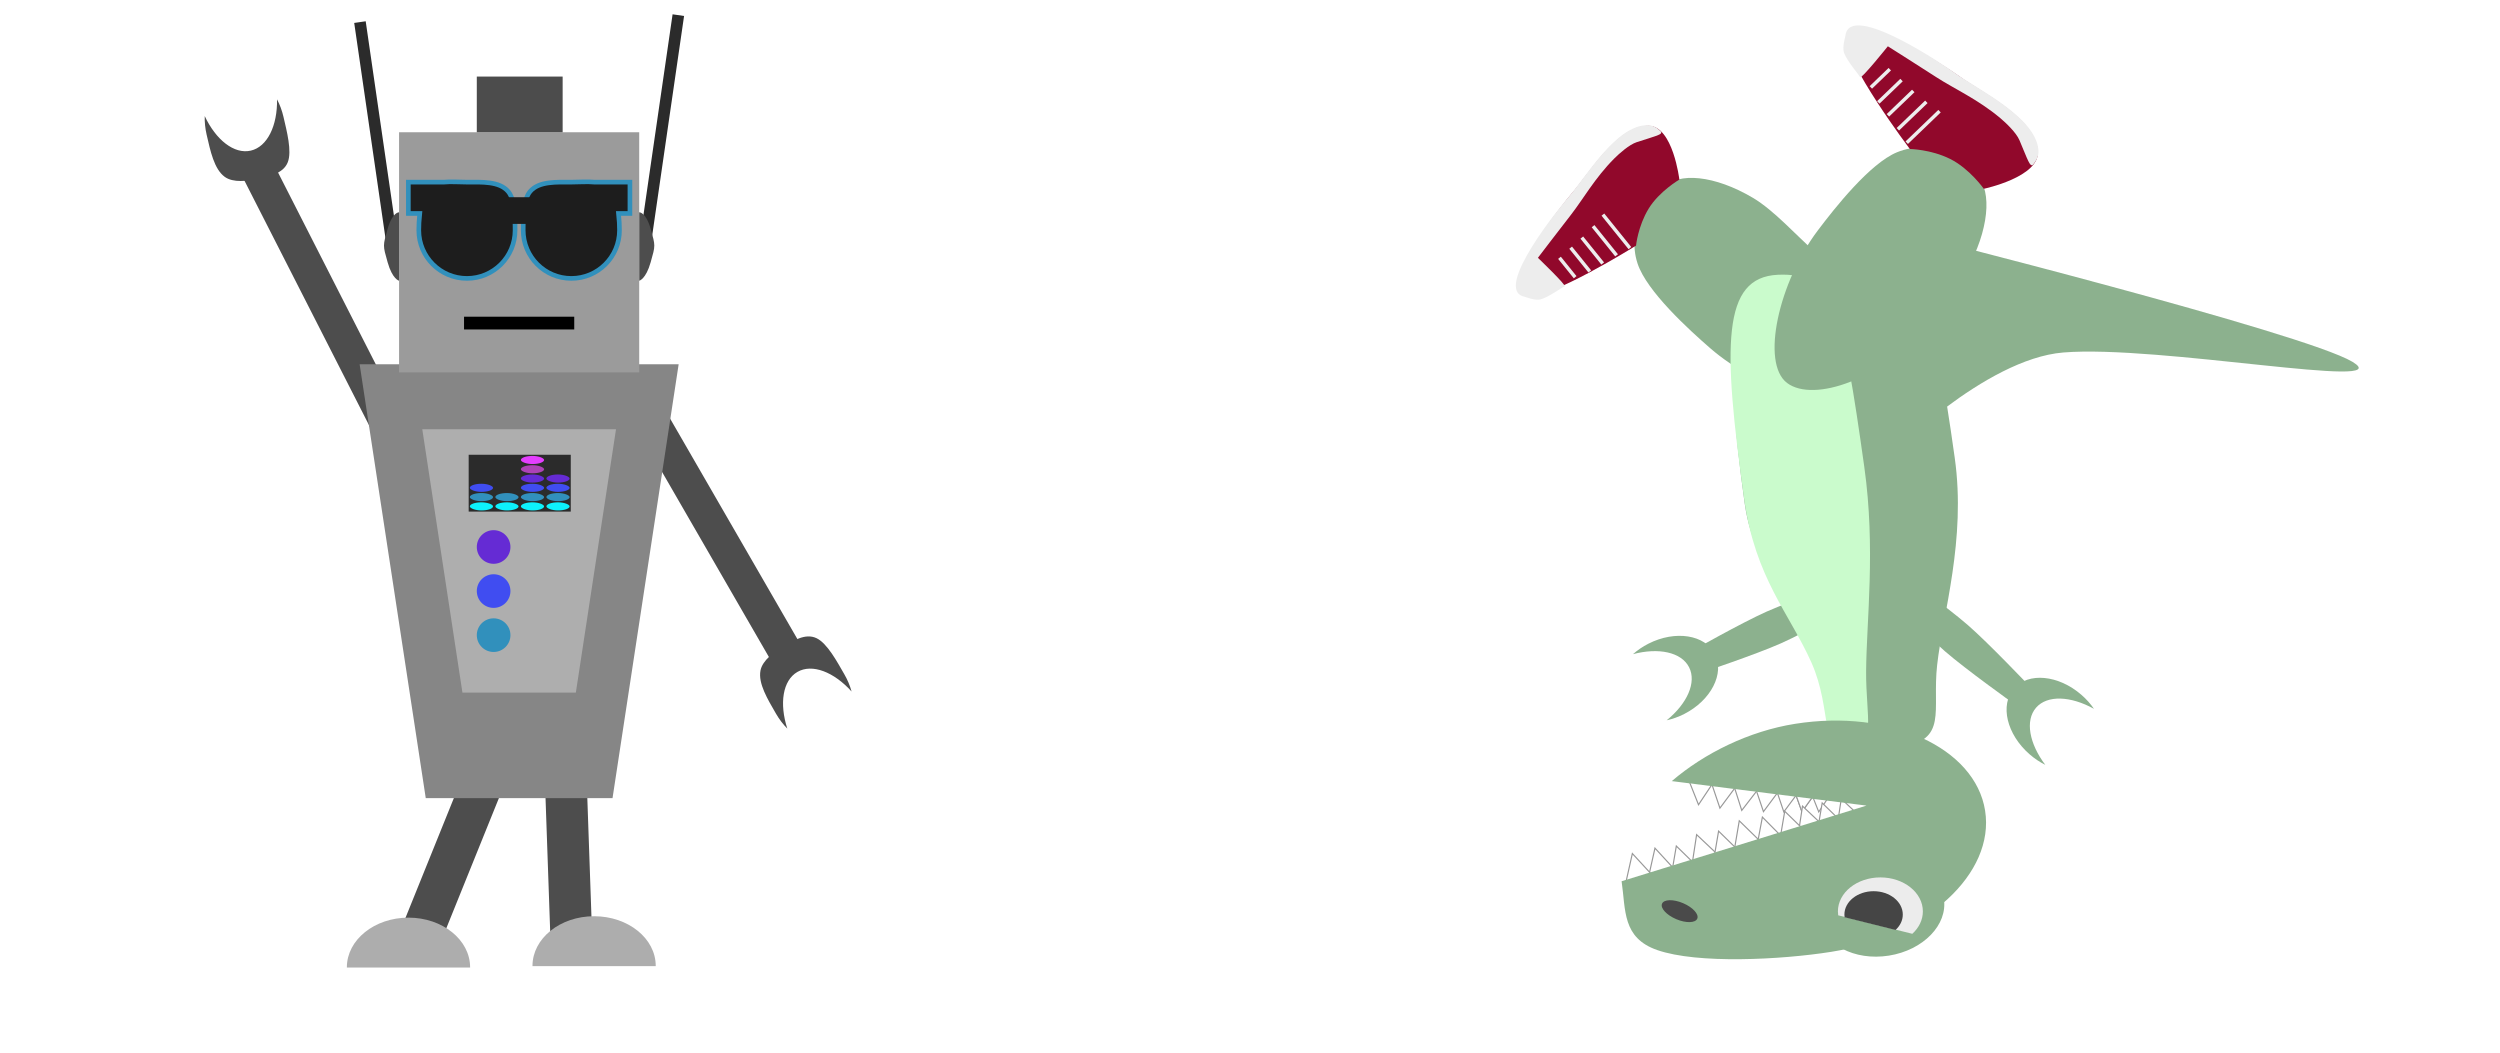<?xml version="1.0" encoding="UTF-8" standalone="no"?>
<svg width="2155px" height="908px" viewBox="0 0 2155 908" version="1.1" xmlns="http://www.w3.org/2000/svg" xmlns:xlink="http://www.w3.org/1999/xlink" xmlns:sketch="http://www.bohemiancoding.com/sketch/ns">
    <!-- Generator: Sketch 3.4.1 (15681) - http://www.bohemiancoding.com/sketch -->
    <title>Dance Off</title>
    <desc>Created with Sketch.</desc>
    <defs>
        <filter x="-50%" y="-50%" width="200%" height="200%" filterUnits="objectBoundingBox" id="filter-1">
            <feMorphology radius="5" in="SourceAlpha" operator="dilate" result="shadowSpreadInner1"></feMorphology>
            <feOffset dx="0" dy="1" in="shadowSpreadInner1" result="shadowOffsetInner1"></feOffset>
            <feGaussianBlur stdDeviation="1.5" in="shadowOffsetInner1" result="shadowBlurInner1"></feGaussianBlur>
            <feComposite in="shadowBlurInner1" in2="SourceAlpha" operator="arithmetic" k2="-1" k3="1" result="shadowInnerInner1"></feComposite>
            <feColorMatrix values="0 0 0 0 0   0 0 0 0 0   0 0 0 0 0  0 0 0 0.35 0" in="shadowInnerInner1" type="matrix" result="shadowMatrixInner1"></feColorMatrix>
            <feMerge>
                <feMergeNode in="SourceGraphic"></feMergeNode>
                <feMergeNode in="shadowMatrixInner1"></feMergeNode>
            </feMerge>
        </filter>
        <filter x="-50%" y="-50%" width="200%" height="200%" filterUnits="objectBoundingBox" id="filter-2">
            <feMorphology radius="5" in="SourceAlpha" operator="dilate" result="shadowSpreadInner1"></feMorphology>
            <feOffset dx="0" dy="1" in="shadowSpreadInner1" result="shadowOffsetInner1"></feOffset>
            <feGaussianBlur stdDeviation="1.5" in="shadowOffsetInner1" result="shadowBlurInner1"></feGaussianBlur>
            <feComposite in="shadowBlurInner1" in2="SourceAlpha" operator="arithmetic" k2="-1" k3="1" result="shadowInnerInner1"></feComposite>
            <feColorMatrix values="0 0 0 0 0   0 0 0 0 0   0 0 0 0 0  0 0 0 0.35 0" in="shadowInnerInner1" type="matrix" result="shadowMatrixInner1"></feColorMatrix>
            <feMerge>
                <feMergeNode in="SourceGraphic"></feMergeNode>
                <feMergeNode in="shadowMatrixInner1"></feMergeNode>
            </feMerge>
        </filter>
    </defs>
    <g id="Page-1" stroke="none" stroke-width="1" fill="none" fill-rule="evenodd" sketch:type="MSPage">
        <g id="Dance-Off" sketch:type="MSArtboardGroup">
            <g id="Robot-Dance-Off" sketch:type="MSLayerGroup" transform="translate(174, 18)">
                <rect id="Rectangle-20" fill="#4D4D4D" sketch:type="MSShapeGroup" transform="translate(104.09, 238.04) rotate(-297) translate(-104.09, -238.04) " x="-22.47" y="223.54" width="253.121" height="29"></rect>
                <rect id="Rectangle-20" fill="#4D4D4D" sketch:type="MSShapeGroup" transform="translate(438.801, 432.747) rotate(-300) translate(-438.801, -432.747) " x="312.24" y="418.247" width="253.121" height="29"></rect>
                <rect id="Rectangle-15" fill="#4D4D4D" sketch:type="MSShapeGroup" transform="translate(214, 726) rotate(-338) translate(-214, -726) " x="196" y="658" width="36" height="136"></rect>
                <rect id="Rectangle-15-Copy" fill="#4D4D4D" sketch:type="MSShapeGroup" transform="translate(316.211, 725.893) scale(-1, 1) rotate(-358) translate(-316.211, -725.893) " x="298.211" y="664.893" width="36" height="122"></rect>
                <path d="M273.5,296 L136,296 L193,670 L273.5,670 L354,670 L411,296 L273.5,296 Z" id="Rectangle-11" fill="#868686" sketch:type="MSShapeGroup"></path>
                <path d="M273.5,352 L190,352 L224.615,579 L273.5,579 L322.385,579 L357,352 L273.5,352 Z" id="Rectangle-11" fill="#AEAEAE" sketch:type="MSShapeGroup"></path>
                <path d="M231.235,816 C231.235,815.938 231.235,815.876 231.235,815.815 C231.235,792.169 207.454,773 178.118,773 C148.782,773 125,792.169 125,815.815 C125,815.876 125,815.938 125,816 L231.235,816 Z" id="Oval-18" fill="#ADADAD" sketch:type="MSShapeGroup"></path>
                <path d="M391.235,814.786 C391.235,814.724 391.235,814.662 391.235,814.601 C391.235,790.955 367.454,771.786 338.118,771.786 C308.782,771.786 285,790.955 285,814.601 C285,814.662 285,814.724 285,814.786 L391.235,814.786 Z" id="Oval-18-Copy" fill="#ADADAD" sketch:type="MSShapeGroup" transform="translate(338.118, 793.286) scale(-1, 1) translate(-338.118, -793.286) "></path>
                <circle id="Oval-19" fill="#652BD4" sketch:type="MSShapeGroup" cx="251.5" cy="453.5" r="14.5"></circle>
                <path d="M251.5,506 C259.508,506 266,499.508 266,491.5 C266,483.492 259.508,477 251.5,477 C243.492,477 237,483.492 237,491.5 C237,499.508 243.492,506 251.5,506 Z" id="Oval-19-Copy" fill="#404DF1" sketch:type="MSShapeGroup"></path>
                <path d="M251.5,544 C259.508,544 266,537.508 266,529.5 C266,521.492 259.508,515 251.5,515 C243.492,515 237,521.492 237,529.5 C237,537.508 243.492,544 251.5,544 Z" id="Oval-19-Copy-2" fill="#3190BC" sketch:type="MSShapeGroup"></path>
                <rect id="Rectangle-17" fill="#2B2B2B" sketch:type="MSShapeGroup" x="230" y="374" width="88" height="49"></rect>
                <path d="M548.118,598.784 C543.133,600.087 537.757,600.797 532.151,600.797 C517.703,600.797 501.821,601.205 493.2,593.784 C486.332,587.874 485.151,575.122 485.151,566.797 C485.151,557.108 484.211,544.197 493.2,538.004 C501.632,532.194 519.587,532.797 532.151,532.797 C537.757,532.797 543.133,533.506 548.118,534.809 C525.977,539.537 510.151,552.074 510.151,566.797 C510.151,581.519 525.977,594.056 548.118,598.784 Z" id="Oval-8" fill="#4D4D4D" sketch:type="MSShapeGroup" transform="translate(516.621, 566.79) rotate(-300) translate(-516.621, -566.79) "></path>
                <path d="M72.232,137.529 C67.247,138.831 61.871,139.541 56.265,139.541 C41.816,139.541 25.935,139.949 17.313,132.529 C10.446,126.618 9.265,113.866 9.265,105.541 C9.265,95.852 8.325,82.941 17.313,76.748 C25.746,70.939 43.701,71.541 56.265,71.541 C61.871,71.541 67.247,72.251 72.232,73.553 C50.091,78.281 34.265,90.818 34.265,105.541 C34.265,120.263 50.091,132.8 72.232,137.529 Z" id="Oval-8" fill="#4D4D4D" sketch:type="MSShapeGroup" transform="translate(40.734, 105.534) scale(-1, 1) rotate(-77) translate(-40.734, -105.534) "></path>
                <g id="Robot-Head" transform="translate(137, 0)" sketch:type="MSShapeGroup">
                    <rect id="Rectangle-7" fill="#9B9B9B" x="33" y="96" width="207" height="207"></rect>
                    <circle id="Oval-14" fill="#000000" cx="183" cy="178" r="37"></circle>
                    <circle id="Oval-14-Copy" fill="#000000" cx="90" cy="178" r="37"></circle>
                    <circle id="Oval-15" fill="#FF0000" filter="url(#filter-1)" cx="90.5" cy="178.5" r="10.5"></circle>
                    <circle id="Oval-15-Copy" fill="#FF0000" filter="url(#filter-2)" cx="183.5" cy="178.5" r="10.5"></circle>
                    <path d="M94.5,260.5 L178.5,260.5" id="Line" stroke="#000000" stroke-width="11" stroke-linecap="square"></path>
                    <rect id="Rectangle-8" fill="#4C4C4C" x="100" y="48" width="74" height="48"></rect>
                    <path d="M246.5,182.5 L273,0" id="Line" stroke="#2B2B2B" stroke-width="10" stroke-linecap="square"></path>
                    <path d="M0.5,188.5 L27,6" id="Line-Copy" stroke="#2B2B2B" stroke-width="10" stroke-linecap="square" transform="translate(13.5, 97.5) scale(-1, 1) translate(-13.5, -97.5) "></path>
                    <path d="M240,165.001 C240,165.001 245.72,164.602 249.88,179.352 C254.04,194.102 254.04,193.305 249.88,208.054 C245.72,222.804 240,224 240,224 L240,165.001 Z" id="Rectangle-9" fill="#4D4D4D"></path>
                    <path d="M20,165.001 C20,165.001 25.72,164.602 29.88,179.352 C34.04,194.102 34.04,193.305 29.88,208.054 C25.72,222.804 20,224 20,224 L20,165.001 Z" id="Rectangle-9-Copy" fill="#4D4D4D" transform="translate(26.5, 194.5) scale(-1, 1) translate(-26.5, -194.5) "></path>
                </g>
                <g id="Group" transform="translate(231, 375)" sketch:type="MSShapeGroup">
                    <rect id="Rectangle-263" fill="#0DF1FC" x="0" y="40" width="20" height="7" rx="31"></rect>
                    <rect id="Rectangle-263-Copy-11" fill="#3190BC" x="0" y="32" width="20" height="7" rx="31"></rect>
                    <rect id="Rectangle-263-Copy-12" fill="#404DF1" x="66" y="24" width="20" height="7" rx="31"></rect>
                    <rect id="Rectangle-263-Copy" fill="#0DF1FC" x="22" y="40" width="20" height="7" rx="31"></rect>
                    <rect id="Rectangle-263-Copy-9" fill="#3190BC" x="22" y="32" width="20" height="7" rx="31"></rect>
                    <rect id="Rectangle-263-Copy-10" fill="#404DF1" x="0" y="24" width="20" height="7" rx="31"></rect>
                    <rect id="Rectangle-263-Copy-13" fill="#652BD4" x="66" y="16" width="20" height="7" rx="31"></rect>
                    <rect id="Rectangle-263-Copy-2" fill="#0DF1FC" x="44" y="40" width="20" height="7" rx="31"></rect>
                    <rect id="Rectangle-263-Copy-4" fill="#3190BC" x="44" y="32" width="20" height="7" rx="31"></rect>
                    <rect id="Rectangle-263-Copy-5" fill="#404DF1" x="44" y="24" width="20" height="7" rx="31"></rect>
                    <rect id="Rectangle-263-Copy-6" fill="#652BD4" x="44" y="16" width="20" height="7" rx="31"></rect>
                    <rect id="Rectangle-263-Copy-7" fill="#AD42B6" x="44" y="8" width="20" height="7" rx="31"></rect>
                    <rect id="Rectangle-263-Copy-8" fill="#E43EFF" x="44" y="0" width="20" height="7" rx="31"></rect>
                    <rect id="Rectangle-263-Copy-3" fill="#0DF1FC" x="66" y="40" width="20" height="7" rx="31"></rect>
                    <rect id="Rectangle-263-Copy-14" fill="#3190BC" x="66" y="32" width="20" height="7" rx="31"></rect>
                </g>
                <g id="Sunglasses" transform="translate(178, 138)" fill="#1D1D1D" sketch:type="MSShapeGroup">
                    <g id="Oval-291-+-Rectangle-257" stroke="#3190BC" stroke-width="4">
                        <path d="M30.642,1 C36.753,0.376 43.632,1 50.5,1 C63.16,1 78.388,0.062 86,9 C92.169,16.243 92,32.24 92,42.5 C92,65.42 73.42,84 50.5,84 C27.58,84 9,65.42 9,42.5 C9,38.735 9.209,33.411 9.809,28 L0,28 L0,1 L30.642,1 Z" id="Oval-291"></path>
                    </g>
                    <g id="Oval-291-+-Rectangle-257" transform="translate(145, 42) scale(-1, 1) translate(-145, -42) translate(99, 0)" stroke="#3190BC" stroke-width="4">
                        <path d="M30.642,1 C36.753,0.376 43.632,1 50.5,1 C63.16,1 78.388,0.062 86,9 C92.169,16.243 92,32.24 92,42.5 C92,65.42 73.42,84 50.5,84 C27.58,84 9,65.42 9,42.5 C9,38.735 9.209,33.411 9.809,28 L0,28 L0,1 L30.642,1 Z" id="Oval-291"></path>
                    </g>
                    <rect id="Rectangle-259" x="83" y="14" width="27" height="23"></rect>
                </g>
            </g>
            <g id="T-Rex-Dance-Off" sketch:type="MSLayerGroup" transform="translate(1647.106, 412.616) scale(-1, -1) rotate(-24) translate(-1647.106, -412.616) translate(1251.106, 17.616)">
                <path d="M483,315.636 C483,315.636 530.985,310.863 556,310.863 C579.651,310.863 629,315.636 629,315.636 L629,336.091 C629,336.091 579.885,340.863 556,340.863 C531.218,340.863 483,336.091 483,336.091 L483,315.636 Z" id="Rectangle-3" fill="#8CB18E" sketch:type="MSShapeGroup"></path>
                <g id="Group" transform="translate(457.36, 597.641) rotate(-11) translate(-457.36, -597.641) translate(350.36, 467.141)" fill="#8CB18E" sketch:type="MSShapeGroup">
                    <path d="M75.364,206.085 C99.149,236.22 127.809,250.418 144.15,241.729 C158.472,234.114 186.99,221.665 188.579,188.965 C189.804,163.769 167.66,119.8 156.299,98.434 C130.194,49.338 73.725,5.504 48.367,18.987 C23.01,32.47 16.697,95.748 42.802,144.844 C52.085,162.302 62.241,189.457 75.364,206.085 Z" id="Rectangle-3" transform="translate(107.33, 130.384) rotate(-346) translate(-107.33, -130.384) "></path>
                </g>
                <path d="M674.672,355.895 C669.688,357.197 664.311,357.907 658.706,357.907 C632.749,357.907 611.706,342.685 611.706,323.907 C611.706,305.129 632.749,289.907 658.706,289.907 C664.311,289.907 669.688,290.617 674.672,291.919 C652.531,296.647 636.706,309.184 636.706,323.907 C636.706,338.63 652.531,351.167 674.672,355.895 Z" id="Oval-8" fill="#8CB18E" sketch:type="MSShapeGroup" transform="translate(643.189, 323.907) rotate(-3) translate(-643.189, -323.907) "></path>
                <path d="M447.753,597.048 C531.206,601.476 544.368,544.021 544.368,408.988 C544.368,340.703 500.927,306.431 478.758,262.072 C457.087,218.71 486.163,182.398 441.391,182.398 C398.803,182.398 409.391,209.16 399.49,247.872 C388.334,291.492 359.581,351.223 359.581,422.764 C359.581,557.798 364.3,592.619 447.753,597.048 Z" id="Oval-6" fill="#8CB18E" sketch:type="MSShapeGroup" transform="translate(451.975, 389.841) rotate(-344) translate(-451.975, -389.841) "></path>
                <path d="M486.244,610.886 C534.291,615.314 541.868,557.859 541.868,422.826 C541.868,354.541 516.858,320.269 504.094,275.91 C491.618,232.548 508.358,196.236 482.581,196.236 C458.062,196.236 464.158,222.998 458.458,261.71 C452.035,305.33 435.481,365.061 435.481,436.602 C435.481,571.636 438.198,606.457 486.244,610.886 Z" id="Oval-6" fill="#CAFBCC" sketch:type="MSShapeGroup" transform="translate(488.675, 403.679) rotate(-344) translate(-488.675, -403.679) "></path>
                <g id="Head" transform="translate(609.831, 143.664) rotate(-345) translate(-609.831, -143.664) translate(449.831, 38.664)" sketch:type="MSShapeGroup">
                    <g id="Lower-Teeth" transform="translate(190.126, 152.856) scale(1, -1) rotate(-9) translate(-190.126, -152.856) translate(125.626, 137.856)" stroke="#979797" fill="#FFFFFF">
                        <polygon id="Triangle-2" transform="translate(116.037, 11.592) rotate(-186) translate(-116.037, -11.592) " points="116.037 1.092 127.037 22.092 105.037 22.092 "></polygon>
                        <polygon id="Triangle-2" transform="translate(97.037, 14.592) rotate(-189) translate(-97.037, -14.592) " points="97.037 4.092 108.037 25.092 86.037 25.092 "></polygon>
                        <polygon id="Triangle-2" transform="translate(78.037, 16.592) rotate(-190) translate(-78.037, -16.592) " points="78.037 6.092 89.037 27.092 67.037 27.092 "></polygon>
                        <polygon id="Triangle-2" transform="translate(59.507, 17.629) rotate(-189) translate(-59.507, -17.629) " points="59.507 7.129 70.507 28.129 48.507 28.129 "></polygon>
                        <polygon id="Triangle-2" transform="translate(41.964, 17.823) rotate(-189) translate(-41.964, -17.823) " points="41.964 7.323 52.964 28.323 30.964 28.323 "></polygon>
                        <polygon id="Triangle-2" transform="translate(26.528, 17.654) rotate(-188) translate(-26.528, -17.654) " points="26.528 7.154 37.528 28.154 15.528 28.154 "></polygon>
                        <polygon id="Triangle-2" transform="translate(26.528, 17.654) rotate(-188) translate(-26.528, -17.654) " points="26.528 7.154 37.528 28.154 15.528 28.154 "></polygon>
                        <polygon id="Triangle-2" transform="translate(12.391, 17.777) rotate(-186) translate(-12.391, -17.777) " points="12.391 7.277 23.391 28.277 1.391 28.277 "></polygon>
                    </g>
                    <g id="Upper-Teeth" transform="translate(106, 97)" stroke="#979797" fill="#FFFFFF">
                        <polygon id="Triangle-2" transform="translate(179.037, 15.592) rotate(-186) translate(-179.037, -15.592) " points="179.037 5.092 190.037 26.092 168.037 26.092 "></polygon>
                        <polygon id="Triangle-2" transform="translate(160.037, 14.592) rotate(-189) translate(-160.037, -14.592) " points="160.037 4.092 171.037 25.092 149.037 25.092 "></polygon>
                        <polygon id="Triangle-2" transform="translate(141.037, 21.592) rotate(-190) translate(-141.037, -21.592) " points="141.037 11.092 152.037 32.092 130.037 32.092 "></polygon>
                        <polygon id="Triangle-2" transform="translate(122.037, 21.592) rotate(-189) translate(-122.037, -21.592) " points="122.037 11.092 133.037 32.092 111.037 32.092 "></polygon>
                        <polygon id="Triangle-2" transform="translate(103.037, 27.592) rotate(-189) translate(-103.037, -27.592) " points="103.037 17.092 114.037 38.092 92.037 38.092 "></polygon>
                        <polygon id="Triangle-2" transform="translate(83.037, 27.592) rotate(-188) translate(-83.037, -27.592) " points="83.037 17.092 94.037 38.092 72.037 38.092 "></polygon>
                        <polygon id="Triangle-2" transform="translate(47.037, 31.592) rotate(-190) translate(-47.037, -31.592) " points="47.037 21.092 58.037 42.092 36.037 42.092 "></polygon>
                        <polygon id="Triangle-2" transform="translate(63.037, 29.592) rotate(-189) translate(-63.037, -29.592) " points="63.037 19.092 74.037 40.092 52.037 40.092 "></polygon>
                        <polygon id="Triangle-2" transform="translate(30.037, 31.592) rotate(-189) translate(-30.037, -31.592) " points="30.037 21.092 41.037 42.092 19.037 42.092 "></polygon>
                        <polygon id="Triangle-2" transform="translate(13.037, 32.592) rotate(-190) translate(-13.037, -32.592) " points="13.037 22.092 24.037 43.092 2.037 43.092 "></polygon>
                        <polygon id="Triangle-2" transform="translate(198.936, 13.286) rotate(-186) translate(-198.936, -13.286) " points="198.936 2.002 210.758 24.57 187.115 24.57 "></polygon>
                    </g>
                    <path d="M262.785,177.851 C231.239,197.255 190.229,210 150,210 C67.157,210 -5.68434189e-14,165.452 -5.68434189e-14,110.5 C-5.68434189e-14,55.548 67.157,11 150,11 C193.894,11 265.554,18.574 298,36 C326.186,51.138 319.311,74.171 319.01,99.374 L100.297,130.753 L262.785,177.851 Z" id="Oval-1" fill="#8CB18E"></path>
                    <ellipse id="Oval-2" fill="#8CB18E" cx="101.5" cy="41" rx="54.5" ry="41"></ellipse>
                    <path d="M138.334,35.358 C138.494,36.47 138.577,37.6 138.577,38.746 C138.577,54.923 122.185,68.037 101.964,68.037 C81.743,68.037 65.351,54.923 65.351,38.746 C65.351,31.345 68.783,24.585 74.443,19.428 L138.334,35.358 Z" id="Oval-3" fill="#ECECEC" transform="translate(101.964, 43.732) rotate(-351) translate(-101.964, -43.732) "></path>
                    <path d="M133.412,34.658 C133.522,35.422 133.578,36.199 133.578,36.986 C133.578,48.105 122.312,57.118 108.413,57.118 C94.515,57.118 83.249,48.105 83.249,36.986 C83.249,31.899 85.607,27.253 89.497,23.708 L133.412,34.658 Z" id="Oval-3" fill="#454545" transform="translate(108.413, 40.413) rotate(-351) translate(-108.413, -40.413) "></path>
                    <ellipse id="Oval-5" fill="#4A4A4A" transform="translate(273.62, 66.068) rotate(-58) translate(-273.62, -66.068) " cx="273.62" cy="66.068" rx="7.5" ry="16.5"></ellipse>
                </g>
                <path d="M262.773,420.715 C325.292,393.268 376.046,286.322 376.046,286.322 L425.603,473.966 C425.603,473.966 71.624,504.395 24.427,494.252 C-22.77,484.109 187.633,453.703 262.773,420.715 Z" id="Triangle-21" fill="#8CB18E" sketch:type="MSShapeGroup" transform="translate(221.603, 391.322) rotate(-317) translate(-221.603, -391.322) "></path>
                <g id="Rectangle-3-+-Oval-8" transform="translate(394.892, 228.432) rotate(-103) translate(-394.892, -228.432) translate(289.892, 183.432)" fill="#8CB18E" sketch:type="MSShapeGroup">
                    <path d="M2.019,49.773 C2.019,49.773 50.465,45 75.721,45 C99.6,45 149.423,49.773 149.423,49.773 L149.423,70.227 C149.423,70.227 99.836,75 75.721,75 C50.701,75 2.019,70.227 2.019,70.227 L2.019,49.773 Z" id="Rectangle-3" transform="translate(75.721, 60) rotate(-12) translate(-75.721, -60) "></path>
                    <path d="M203.284,71.791 C198.251,73.093 192.823,73.803 187.164,73.803 C160.957,73.803 139.712,58.58 139.712,39.803 C139.712,21.025 160.957,5.803 187.164,5.803 C192.823,5.803 198.251,6.513 203.284,7.815 C180.93,12.543 164.952,25.08 164.952,39.803 C164.952,54.525 180.93,67.062 203.284,71.791 Z" id="Oval-8" transform="translate(171.498, 39.803) rotate(-12) translate(-171.498, -39.803) "></path>
                </g>
                <g id="Group" transform="translate(341.016, 603.176) rotate(-308) translate(-341.016, -603.176) translate(240.016, 444.176)" sketch:type="MSShapeGroup">
                    <path d="M20.812,186.058 C27.665,223.833 46.305,249.823 64.812,249.823 C81.033,249.823 112.057,252.22 128.812,224.094 C141.722,202.422 142.812,153.204 142.812,129.005 C142.812,73.4 113.531,8.186 84.812,8.186 C56.093,8.186 20.812,61.094 20.812,116.699 C20.812,136.471 17.031,165.215 20.812,186.058 Z" id="Oval-12" fill="#8CB18E" transform="translate(80.972, 129.03) rotate(-351) translate(-80.972, -129.03) "></path>
                    <g id="Rectangle-5-+-Rectangle-5-+-Group" transform="translate(4.181, 229.714)">
                        <path d="M66.09,17.069 C84.777,16.561 100.764,8.308 100.764,8.308 C100.764,8.308 186.639,48.406 194.099,67.305 C205.337,95.776 99.956,84.753 93.103,83.721 C69.449,80.16 17.819,82.77 2.368,58.313 C-9.482,39.556 28.38,7.968 28.38,7.968 C28.38,7.968 47.403,17.577 66.09,17.069 Z" id="Rectangle-5" fill="#91082B"></path>
                        <path d="M20.932,59.394 C26.551,63.916 38.308,67.133 44.545,68.457 C69.206,73.693 92.163,72.122 109.757,73.693 C123.463,74.917 159.064,77.603 159.064,77.603 C159.064,77.603 166.004,41.008 167.728,42.78 C169.122,44.213 183.971,49.596 189.769,54.906 C193.618,58.432 195.31,67.663 195.623,68.457 C206.949,97.152 105.186,85.609 98.279,84.569 C74.438,80.98 17.957,84.043 2.384,59.394 C-0.061,55.524 -0.406,51.113 0.59,46.544 C1.504,42.356 6.812,48.028 20.932,59.394 Z" id="Rectangle-5" fill="#EDEDED"></path>
                        <g id="Group" transform="translate(122.137, 38.083) scale(-1, -1) rotate(-19) translate(-122.137, -38.083) translate(91.637, 8.583)" stroke="#EDEDED" stroke-width="3" stroke-linecap="square">
                            <path d="M12.285,0.556 L0.419,16.234" id="Line"></path>
                            <path d="M23.743,8.234 L8.803,27.973" id="Line-Copy-2"></path>
                            <path d="M35.201,15.912 L18.723,37.682" id="Line-Copy-3"></path>
                            <path d="M47.828,23.404 L29.045,48.22" id="Line-Copy-4"></path>
                            <path d="M60.291,29.571 L38.433,58.449" id="Line-Copy-5"></path>
                        </g>
                    </g>
                </g>
                <g id="Rectangle-5-+-Rectangle-5-+-Group" transform="translate(547.181, 704.178) rotate(-33) translate(-547.181, -704.178) translate(454.487, 662.772)" sketch:type="MSShapeGroup">
                    <path d="M62.195,16.063 C79.78,15.584 94.825,7.818 94.825,7.818 C94.825,7.818 175.638,45.553 182.658,63.338 C193.233,90.131 94.065,79.757 87.615,78.786 C65.355,75.435 16.769,77.891 2.228,54.876 C-8.924,37.225 26.707,7.498 26.707,7.498 C26.707,7.498 44.609,16.541 62.195,16.063 Z" id="Rectangle-5" fill="#91082B"></path>
                    <path d="M19.699,55.893 C24.986,60.148 36.05,63.176 41.919,64.422 C65.127,69.349 86.731,67.871 103.287,69.349 C116.186,70.501 149.688,73.029 149.688,73.029 C149.688,73.029 156.219,38.591 157.841,40.258 C159.153,41.607 173.127,46.673 178.583,51.67 C182.205,54.988 183.797,63.675 184.092,64.422 C194.751,91.425 98.986,80.563 92.486,79.585 C70.051,76.207 16.899,79.089 2.243,55.893 C-0.057,52.251 -0.383,48.1 0.556,43.8 C1.415,39.859 6.411,45.197 19.699,55.893 Z" id="Rectangle-5" fill="#EDEDED"></path>
                    <g id="Group" transform="translate(114.78, 35.97) scale(-1, -1) rotate(-19) translate(-114.78, -35.97) translate(85.886, 8.282)" stroke="#EDEDED" stroke-width="3" stroke-linecap="square">
                        <path d="M11.561,0.523 L0.394,15.277" id="Line"></path>
                        <path d="M22.344,7.749 L8.284,26.324" id="Line-Copy-2"></path>
                        <path d="M33.126,14.974 L17.62,35.461" id="Line-Copy-3"></path>
                        <path d="M45.009,22.024 L27.333,45.378" id="Line-Copy-4"></path>
                        <path d="M56.737,27.828 L36.168,55.004" id="Line-Copy-5"></path>
                    </g>
                </g>
            </g>
        </g>
    </g>
</svg>